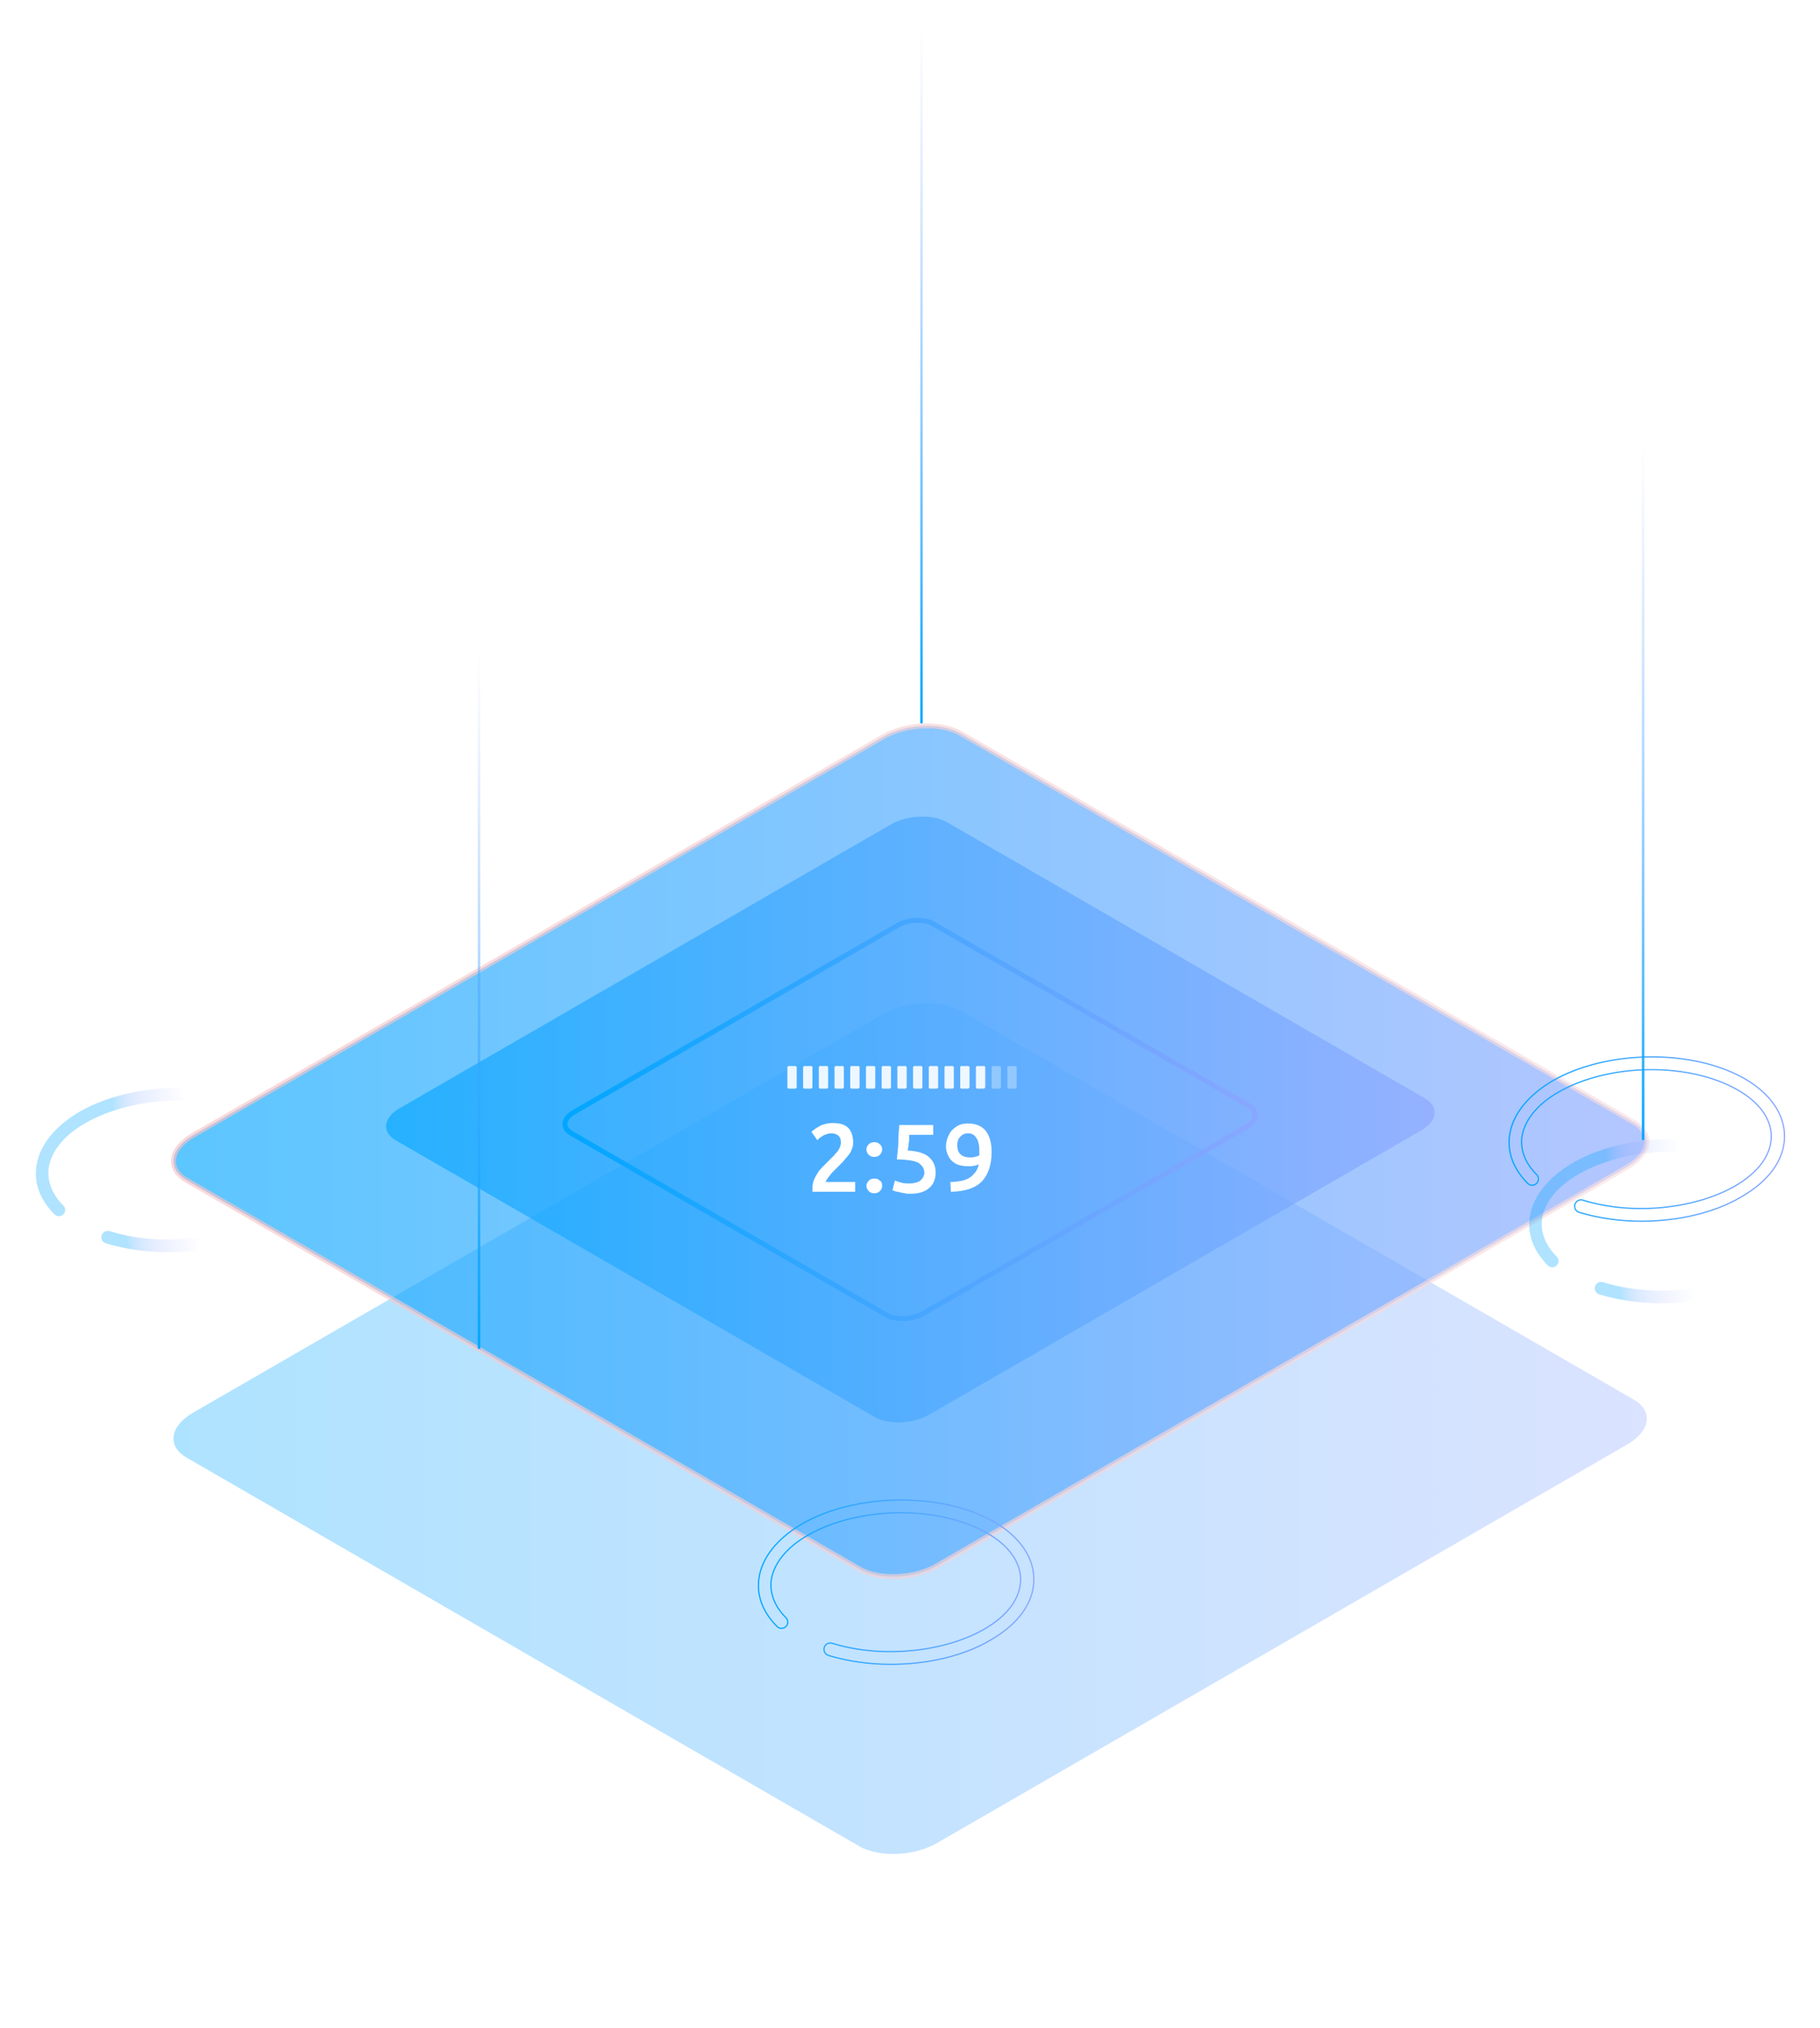 <svg width="457" height="509" viewBox="0 0 457 509" fill="none" xmlns="http://www.w3.org/2000/svg">
<g opacity="0.32" filter="url(#filter0_f)">
<path d="M215.835 463.344L46.945 365.832C41.89 362.996 42.63 357.942 48.301 354.613L221.753 254.512C227.547 251.183 236.3 250.813 241.231 253.649L410.121 351.161C415.176 353.997 414.436 359.051 408.765 362.38L235.313 462.481C229.643 465.81 220.89 466.18 215.835 463.344Z" fill="url(#paint0_linear)"/>
</g>
<path opacity="0.64" d="M215.835 393.74L46.945 296.228C41.89 293.392 42.63 288.338 48.301 285.009L221.753 184.908C227.547 181.579 236.3 181.209 241.231 184.045L410.121 281.557C415.176 284.393 414.436 289.447 408.765 292.776L235.313 392.877C229.643 396.206 220.89 396.576 215.835 393.74Z" fill="url(#paint1_linear)" stroke="url(#paint2_linear)" stroke-width="1.233" stroke-miterlimit="10"/>
<path opacity="0.64" d="M219.534 355.538L99.338 286.132C95.763 284.037 96.256 280.462 100.324 278.119L223.725 206.865C227.793 204.522 234.081 204.276 237.656 206.248L357.852 275.654C361.427 277.749 360.933 281.325 356.865 283.667L233.464 354.921C229.273 357.387 223.109 357.634 219.534 355.538Z" fill="url(#paint3_linear)"/>
<path d="M222.616 330.019L143.471 284.406C141.129 283.05 141.376 280.708 144.088 279.105L225.328 232.26C228.04 230.657 232.108 230.534 234.45 231.89L313.595 277.503C315.937 278.859 315.69 281.201 312.978 282.804L231.738 329.649C229.026 331.128 224.958 331.375 222.616 330.019Z" stroke="url(#paint4_linear)" stroke-width="1.233" stroke-miterlimit="10"/>
<path d="M214.233 286.748C214.233 287.365 214.11 287.858 213.863 288.474C213.616 289.091 213.37 289.584 212.877 290.077C212.507 290.57 212.014 291.063 211.644 291.556C211.151 292.049 210.658 292.543 210.165 293.036C209.918 293.282 209.672 293.529 209.302 293.899C208.932 294.268 208.685 294.515 208.439 294.885C208.192 295.255 207.946 295.501 207.699 295.871C207.453 296.241 207.329 296.487 207.329 296.611H214.726V299.076H204.001C204.001 298.953 204.001 298.83 204.001 298.583C204.001 298.337 204.001 298.213 204.001 298.213C204.001 297.474 204.124 296.734 204.371 296.118C204.617 295.501 204.987 294.885 205.357 294.268C205.727 293.652 206.22 293.159 206.713 292.666C207.206 292.173 207.699 291.68 208.192 291.186C208.562 290.817 208.932 290.447 209.302 290.077C209.672 289.707 209.918 289.337 210.288 288.968C210.535 288.598 210.781 288.228 210.904 287.858C211.028 287.488 211.151 287.118 211.151 286.748C211.151 285.886 210.904 285.269 210.411 284.899C209.918 284.529 209.302 284.406 208.685 284.406C208.192 284.406 207.822 284.529 207.453 284.653C207.083 284.776 206.713 284.899 206.466 285.146C206.22 285.269 205.85 285.516 205.727 285.639C205.48 285.886 205.357 286.009 205.234 286.132L203.754 284.036C204.371 283.42 205.234 282.927 206.097 282.434C206.959 282.064 207.946 281.817 209.055 281.817C210.904 281.817 212.137 282.187 213 283.05C213.863 283.913 214.233 285.269 214.233 286.748Z" fill="white"/>
<path d="M221.506 288.474C221.506 289.091 221.26 289.46 220.89 289.83C220.52 290.2 220.027 290.323 219.534 290.323C219.041 290.323 218.548 290.2 218.178 289.83C217.808 289.46 217.561 288.967 217.561 288.474C217.561 287.858 217.808 287.488 218.178 287.118C218.548 286.748 219.041 286.625 219.534 286.625C220.027 286.625 220.52 286.748 220.89 287.118C221.383 287.488 221.506 287.981 221.506 288.474ZM221.506 297.597C221.506 298.213 221.26 298.583 220.89 298.953C220.52 299.323 220.027 299.446 219.534 299.446C219.041 299.446 218.548 299.323 218.178 298.953C217.808 298.583 217.561 298.09 217.561 297.597C217.561 297.104 217.808 296.611 218.178 296.241C218.548 295.871 219.041 295.748 219.534 295.748C220.027 295.748 220.52 295.871 220.89 296.241C221.383 296.487 221.506 296.98 221.506 297.597Z" fill="white"/>
<path d="M232.108 294.392C232.108 293.899 231.985 293.406 231.738 292.912C231.492 292.543 231.122 292.173 230.629 291.803C230.136 291.556 229.396 291.31 228.533 291.187C227.67 291.063 226.561 290.94 225.205 290.94C225.328 289.337 225.574 287.981 225.574 286.502C225.574 285.023 225.698 283.667 225.821 282.311H234.327V284.776H228.287C228.287 285.023 228.287 285.392 228.287 285.762C228.287 286.132 228.287 286.502 228.163 286.872C228.163 287.242 228.163 287.611 228.04 287.858C228.04 288.228 227.917 288.474 227.917 288.721C230.259 288.844 232.108 289.337 233.218 290.324C234.327 291.31 234.944 292.543 234.944 294.268C234.944 295.008 234.82 295.748 234.574 296.364C234.327 296.981 233.957 297.597 233.341 298.09C232.848 298.583 232.108 298.953 231.368 299.2C230.506 299.446 229.643 299.569 228.533 299.569C228.04 299.569 227.67 299.569 227.177 299.446C226.684 299.323 226.314 299.323 225.944 299.2C225.574 299.076 225.205 299.076 224.835 298.953C224.465 298.83 224.218 298.707 224.095 298.707L224.711 296.241C225.081 296.364 225.574 296.611 226.191 296.734C226.807 296.981 227.547 296.981 228.533 296.981C229.149 296.981 229.643 296.857 230.136 296.734C230.629 296.611 230.999 296.364 231.245 296.118C231.492 295.871 231.738 295.625 231.862 295.255C231.985 295.008 232.108 294.762 232.108 294.392Z" fill="white"/>
<path d="M245.792 292.172C245.422 292.296 244.929 292.542 244.559 292.542C244.066 292.666 243.696 292.666 243.203 292.666C242.217 292.666 241.354 292.542 240.614 292.296C239.875 292.049 239.382 291.679 238.888 291.186C238.395 290.693 238.149 290.2 237.902 289.584C237.656 288.967 237.532 288.228 237.532 287.611C237.532 286.995 237.656 286.378 237.902 285.639C238.149 285.022 238.395 284.406 238.888 283.79C239.382 283.296 239.875 282.803 240.614 282.434C241.354 282.064 242.094 281.94 243.08 281.94C245.052 281.94 246.532 282.557 247.518 283.79C248.504 285.022 248.997 286.872 248.997 289.091C248.997 292.296 248.134 294.761 246.532 296.487C244.806 298.213 242.34 298.953 238.765 299.076L238.642 296.611C239.628 296.611 240.491 296.487 241.231 296.364C241.97 296.241 242.71 295.994 243.326 295.624C243.943 295.254 244.436 294.761 244.806 294.268C245.299 293.775 245.545 293.035 245.792 292.172ZM243.45 290.447C243.943 290.447 244.436 290.447 244.806 290.323C245.299 290.2 245.669 290.077 245.915 289.953C245.915 289.83 245.915 289.584 245.915 289.46C245.915 289.337 245.915 289.214 245.915 289.091C245.915 288.474 245.915 287.858 245.792 287.241C245.669 286.625 245.545 286.132 245.299 285.762C245.052 285.392 244.806 285.022 244.436 284.776C244.066 284.529 243.573 284.406 243.08 284.406C242.587 284.406 242.217 284.529 241.847 284.653C241.477 284.899 241.231 285.146 240.984 285.392C240.738 285.639 240.614 286.009 240.491 286.378C240.368 286.748 240.368 287.118 240.368 287.365C240.368 288.351 240.614 289.091 241.107 289.584C241.724 290.2 242.463 290.447 243.45 290.447Z" fill="white"/>
<path opacity="0.9" d="M199.686 273.188H198.083C197.837 273.188 197.714 273.065 197.714 272.818V267.887C197.714 267.64 197.837 267.517 198.083 267.517H199.686C199.933 267.517 200.056 267.64 200.056 267.887V272.818C200.056 272.941 199.933 273.188 199.686 273.188Z" fill="white"/>
<path opacity="0.9" d="M203.631 273.188H202.028C201.782 273.188 201.659 273.065 201.659 272.818V267.887C201.659 267.64 201.782 267.517 202.028 267.517H203.631C203.878 267.517 204.001 267.64 204.001 267.887V272.818C204.001 272.941 203.878 273.188 203.631 273.188Z" fill="white"/>
<path opacity="0.9" d="M207.576 273.188H205.973C205.727 273.188 205.603 273.065 205.603 272.818V267.887C205.603 267.64 205.727 267.517 205.973 267.517H207.576C207.822 267.517 207.946 267.64 207.946 267.887V272.818C207.946 272.941 207.822 273.188 207.576 273.188Z" fill="white"/>
<path opacity="0.9" d="M211.521 273.188H209.918C209.672 273.188 209.548 273.065 209.548 272.818V267.887C209.548 267.64 209.672 267.517 209.918 267.517H211.521C211.767 267.517 211.891 267.64 211.891 267.887V272.818C211.891 272.941 211.767 273.188 211.521 273.188Z" fill="white"/>
<path opacity="0.9" d="M215.466 273.188H213.863C213.616 273.188 213.493 273.065 213.493 272.818V267.887C213.493 267.64 213.616 267.517 213.863 267.517H215.466C215.712 267.517 215.835 267.64 215.835 267.887V272.818C215.835 272.941 215.712 273.188 215.466 273.188Z" fill="white"/>
<path opacity="0.9" d="M219.411 273.188H217.808C217.561 273.188 217.438 273.065 217.438 272.818V267.887C217.438 267.64 217.561 267.517 217.808 267.517H219.411C219.657 267.517 219.78 267.64 219.78 267.887V272.818C219.78 272.941 219.657 273.188 219.411 273.188Z" fill="white"/>
<path opacity="0.9" d="M223.355 273.188H221.753C221.506 273.188 221.383 273.065 221.383 272.818V267.887C221.383 267.64 221.506 267.517 221.753 267.517H223.355C223.602 267.517 223.725 267.64 223.725 267.887V272.818C223.725 272.941 223.602 273.188 223.355 273.188Z" fill="white"/>
<path opacity="0.9" d="M227.3 273.188H225.698C225.451 273.188 225.328 273.065 225.328 272.818V267.887C225.328 267.64 225.451 267.517 225.698 267.517H227.3C227.547 267.517 227.67 267.64 227.67 267.887V272.818C227.67 272.941 227.547 273.188 227.3 273.188Z" fill="white"/>
<path opacity="0.9" d="M231.245 273.188H229.643C229.396 273.188 229.273 273.065 229.273 272.818V267.887C229.273 267.64 229.396 267.517 229.643 267.517H231.245C231.492 267.517 231.615 267.64 231.615 267.887V272.818C231.615 272.941 231.492 273.188 231.245 273.188Z" fill="white"/>
<path opacity="0.9" d="M235.19 273.188H233.587C233.341 273.188 233.218 273.065 233.218 272.818V267.887C233.218 267.64 233.341 267.517 233.587 267.517H235.19C235.437 267.517 235.56 267.64 235.56 267.887V272.818C235.56 272.941 235.437 273.188 235.19 273.188Z" fill="white"/>
<path opacity="0.9" d="M239.135 273.188H237.532C237.286 273.188 237.163 273.065 237.163 272.818V267.887C237.163 267.64 237.286 267.517 237.532 267.517H239.135C239.382 267.517 239.505 267.64 239.505 267.887V272.818C239.505 272.941 239.382 273.188 239.135 273.188Z" fill="white"/>
<path opacity="0.9" d="M243.08 273.188H241.477C241.231 273.188 241.107 273.065 241.107 272.818V267.887C241.107 267.64 241.231 267.517 241.477 267.517H243.08C243.326 267.517 243.45 267.64 243.45 267.887V272.818C243.45 272.941 243.203 273.188 243.08 273.188Z" fill="white"/>
<path opacity="0.9" d="M247.025 273.188H245.422C245.176 273.188 245.052 273.065 245.052 272.818V267.887C245.052 267.64 245.176 267.517 245.422 267.517H247.025C247.271 267.517 247.395 267.64 247.395 267.887V272.818C247.395 272.941 247.148 273.188 247.025 273.188Z" fill="white"/>
<path opacity="0.32" d="M250.97 273.188H249.367C249.12 273.188 248.997 273.065 248.997 272.818V267.887C248.997 267.64 249.12 267.517 249.367 267.517H250.97C251.216 267.517 251.339 267.64 251.339 267.887V272.818C251.339 272.941 251.093 273.188 250.97 273.188Z" fill="white"/>
<path opacity="0.32" d="M254.915 273.188H253.312C253.065 273.188 252.942 273.065 252.942 272.818V267.887C252.942 267.64 253.065 267.517 253.312 267.517H254.915C255.161 267.517 255.284 267.64 255.284 267.887V272.818C255.284 272.941 255.038 273.188 254.915 273.188Z" fill="white"/>
<path d="M412.217 306.46C406.793 306.46 401.492 305.72 396.561 304.241C395.698 303.994 395.205 303.131 395.451 302.269C395.698 301.406 396.561 300.913 397.424 301.159C409.628 304.981 425.284 303.501 435.517 297.707C441.557 294.255 444.762 289.817 444.762 285.133C444.762 280.818 441.804 276.627 436.38 273.545C424.175 266.518 404.081 266.765 391.383 274.038C385.959 277.12 382.754 281.188 382.137 285.379C381.767 288.708 383 291.913 385.836 294.749C386.452 295.365 386.452 296.351 385.836 296.968C385.219 297.584 384.233 297.584 383.617 296.968C380.042 293.393 378.439 289.201 379.055 284.886C379.795 279.709 383.617 274.901 389.904 271.203C403.464 263.436 425.038 263.189 438.105 270.709C444.516 274.408 448.091 279.585 448.091 285.133C448.091 290.927 444.269 296.351 437.119 300.419C430.462 304.364 421.216 306.46 412.217 306.46Z" stroke="url(#paint5_linear)" stroke-width="0.308" stroke-miterlimit="10"/>
<g opacity="0.56">
<path opacity="0.56" d="M417.271 327.047C411.847 327.047 406.546 326.308 401.615 324.828C400.752 324.582 400.259 323.719 400.506 322.856C400.752 321.993 401.615 321.5 402.478 321.746C414.683 325.568 430.339 324.089 440.571 318.295C446.612 314.843 449.817 310.405 449.817 305.72C449.817 301.406 446.858 297.214 441.434 294.132C429.229 287.105 409.135 287.352 396.437 294.625C391.013 297.707 387.808 301.775 387.192 305.967C386.822 309.295 388.055 312.501 390.89 315.336C391.506 315.952 391.506 316.939 390.89 317.555C390.274 318.171 389.287 318.171 388.671 317.555C385.096 313.98 383.493 309.789 384.11 305.474C384.849 300.296 388.671 295.488 394.958 291.79C408.519 284.023 430.092 283.777 443.16 291.297C449.57 294.995 453.145 300.173 453.145 305.72C453.145 311.514 449.324 316.939 442.174 321.007C435.517 324.952 426.394 327.047 417.271 327.047Z" fill="url(#paint6_linear)"/>
<path opacity="0.56" d="M42.291 314.24C36.867 314.24 31.566 313.5 26.634 312.021C25.772 311.774 25.279 310.911 25.525 310.048C25.772 309.185 26.634 308.692 27.497 308.939C39.702 312.76 55.358 311.281 65.59 305.487C71.631 302.035 74.836 297.597 74.836 292.913C74.836 288.598 71.877 284.407 66.453 281.325C54.249 274.298 34.154 274.544 21.457 281.818C16.033 284.9 12.827 288.968 12.211 293.159C11.841 296.488 13.074 299.693 15.909 302.528C16.526 303.145 16.526 304.131 15.909 304.747C15.293 305.364 14.307 305.364 13.69 304.747C10.115 301.172 8.513 296.981 9.129 292.666C9.869 287.489 13.69 282.681 19.977 278.982C33.538 271.216 55.112 270.969 68.179 278.489C74.59 282.188 78.165 287.365 78.165 292.913C78.165 298.707 74.343 304.131 67.193 308.199C60.536 312.144 51.413 314.24 42.291 314.24Z" fill="url(#paint7_linear)"/>
</g>
<path d="M412.587 105V286.095" stroke="url(#paint8_linear)" stroke-width="0.616" stroke-miterlimit="10"/>
<path d="M231.39 0.411V181.506" stroke="url(#paint9_linear)" stroke-width="0.616" stroke-miterlimit="10"/>
<path d="M120.288 157.402V338.497" stroke="url(#paint10_linear)" stroke-width="0.616" stroke-miterlimit="10"/>
<path d="M223.725 417.656C218.301 417.656 213 416.917 208.069 415.437C207.206 415.191 206.713 414.328 206.959 413.465C207.206 412.602 208.069 412.109 208.932 412.355C221.136 416.177 236.793 414.698 247.025 408.904C253.065 405.452 256.271 401.014 256.271 396.329C256.271 392.015 253.312 387.823 247.888 384.741C235.683 377.714 215.589 377.961 202.891 385.234C197.467 388.316 194.262 392.384 193.645 396.576C193.276 399.904 194.508 403.11 197.344 405.945C197.96 406.561 197.96 407.548 197.344 408.164C196.727 408.78 195.741 408.78 195.125 408.164C191.55 404.589 189.947 400.397 190.564 396.083C191.303 390.905 195.125 386.097 201.412 382.399C214.973 374.632 236.546 374.386 249.614 381.906C256.024 385.604 259.599 390.782 259.599 396.329C259.599 402.123 255.778 407.548 248.627 411.616C241.97 415.561 232.848 417.656 223.725 417.656Z" stroke="url(#paint11_linear)" stroke-width="0.308" stroke-miterlimit="10"/>
<defs>
<filter id="filter0_f" x="0.088" y="208.271" width="456.89" height="300.451" filterUnits="userSpaceOnUse" color-interpolation-filters="sRGB">
<feFlood flood-opacity="0" result="BackgroundImageFix"/>
<feBlend mode="normal" in="SourceGraphic" in2="BackgroundImageFix" result="shape"/>
<feGaussianBlur stdDeviation="21.737" result="effect1_foregroundBlur"/>
</filter>
<linearGradient id="paint0_linear" x1="43.616" y1="358.493" x2="413.574" y2="358.493" gradientUnits="userSpaceOnUse">
<stop stop-color="#00A6FF"/>
<stop offset="1" stop-color="#8AA6FF"/>
</linearGradient>
<linearGradient id="paint1_linear" x1="43.616" y1="288.889" x2="413.574" y2="288.889" gradientUnits="userSpaceOnUse">
<stop stop-color="#00A6FF"/>
<stop offset="1" stop-color="#8AA6FF"/>
</linearGradient>
<linearGradient id="paint2_linear" x1="43" y1="288.889" x2="414.191" y2="288.889" gradientUnits="userSpaceOnUse">
<stop stop-color="#F7C2C5"/>
<stop offset="1" stop-color="#F7DEDF"/>
</linearGradient>
<linearGradient id="paint3_linear" x1="96.915" y1="280.89" x2="360.276" y2="280.89" gradientUnits="userSpaceOnUse">
<stop stop-color="#00A6FF"/>
<stop offset="1" stop-color="#8AA6FF"/>
</linearGradient>
<linearGradient id="paint4_linear" x1="141.36" y1="280.89" x2="315.831" y2="280.89" gradientUnits="userSpaceOnUse">
<stop stop-color="#00A6FF"/>
<stop offset="1" stop-color="#8AA6FF"/>
</linearGradient>
<linearGradient id="paint5_linear" x1="378.834" y1="285.782" x2="448.314" y2="285.782" gradientUnits="userSpaceOnUse">
<stop stop-color="#00A6FF"/>
<stop offset="1" stop-color="#8AA6FF"/>
</linearGradient>
<linearGradient id="paint6_linear" x1="405.044" y1="307.789" x2="423.624" y2="305.893" gradientUnits="userSpaceOnUse">
<stop stop-color="#00A6FF"/>
<stop offset="0.031" stop-color="#14A6FF" stop-opacity="0.969"/>
<stop offset="0.09" stop-color="#33A6FF" stop-opacity="0.91"/>
<stop offset="0.156" stop-color="#4FA6FF" stop-opacity="0.844"/>
<stop offset="0.231" stop-color="#65A6FF" stop-opacity="0.769"/>
<stop offset="0.318" stop-color="#76A6FF" stop-opacity="0.682"/>
<stop offset="0.427" stop-color="#81A6FF" stop-opacity="0.573"/>
<stop offset="0.578" stop-color="#88A6FF" stop-opacity="0.422"/>
<stop offset="1" stop-color="#8AA6FF" stop-opacity="0"/>
</linearGradient>
<linearGradient id="paint7_linear" x1="30.063" y1="294.982" x2="48.643" y2="293.086" gradientUnits="userSpaceOnUse">
<stop stop-color="#00A6FF"/>
<stop offset="0.031" stop-color="#14A6FF" stop-opacity="0.969"/>
<stop offset="0.09" stop-color="#33A6FF" stop-opacity="0.91"/>
<stop offset="0.156" stop-color="#4FA6FF" stop-opacity="0.844"/>
<stop offset="0.231" stop-color="#65A6FF" stop-opacity="0.769"/>
<stop offset="0.318" stop-color="#76A6FF" stop-opacity="0.682"/>
<stop offset="0.427" stop-color="#81A6FF" stop-opacity="0.573"/>
<stop offset="0.578" stop-color="#88A6FF" stop-opacity="0.422"/>
<stop offset="1" stop-color="#8AA6FF" stop-opacity="0"/>
</linearGradient>
<linearGradient id="paint8_linear" x1="412.543" y1="285.757" x2="412.543" y2="110.651" gradientUnits="userSpaceOnUse">
<stop stop-color="#00A6FF"/>
<stop offset="1" stop-color="#8AA6FF" stop-opacity="0"/>
</linearGradient>
<linearGradient id="paint9_linear" x1="231.346" y1="181.168" x2="231.346" y2="6.062" gradientUnits="userSpaceOnUse">
<stop stop-color="#00A6FF"/>
<stop offset="1" stop-color="#8AA6FF" stop-opacity="0"/>
</linearGradient>
<linearGradient id="paint10_linear" x1="120.244" y1="338.159" x2="120.244" y2="163.053" gradientUnits="userSpaceOnUse">
<stop stop-color="#00A6FF"/>
<stop offset="1" stop-color="#8AA6FF" stop-opacity="0"/>
</linearGradient>
<linearGradient id="paint11_linear" x1="190.39" y1="396.986" x2="259.871" y2="396.986" gradientUnits="userSpaceOnUse">
<stop stop-color="#00A6FF"/>
<stop offset="1" stop-color="#8AA6FF"/>
</linearGradient>
</defs>
</svg>
